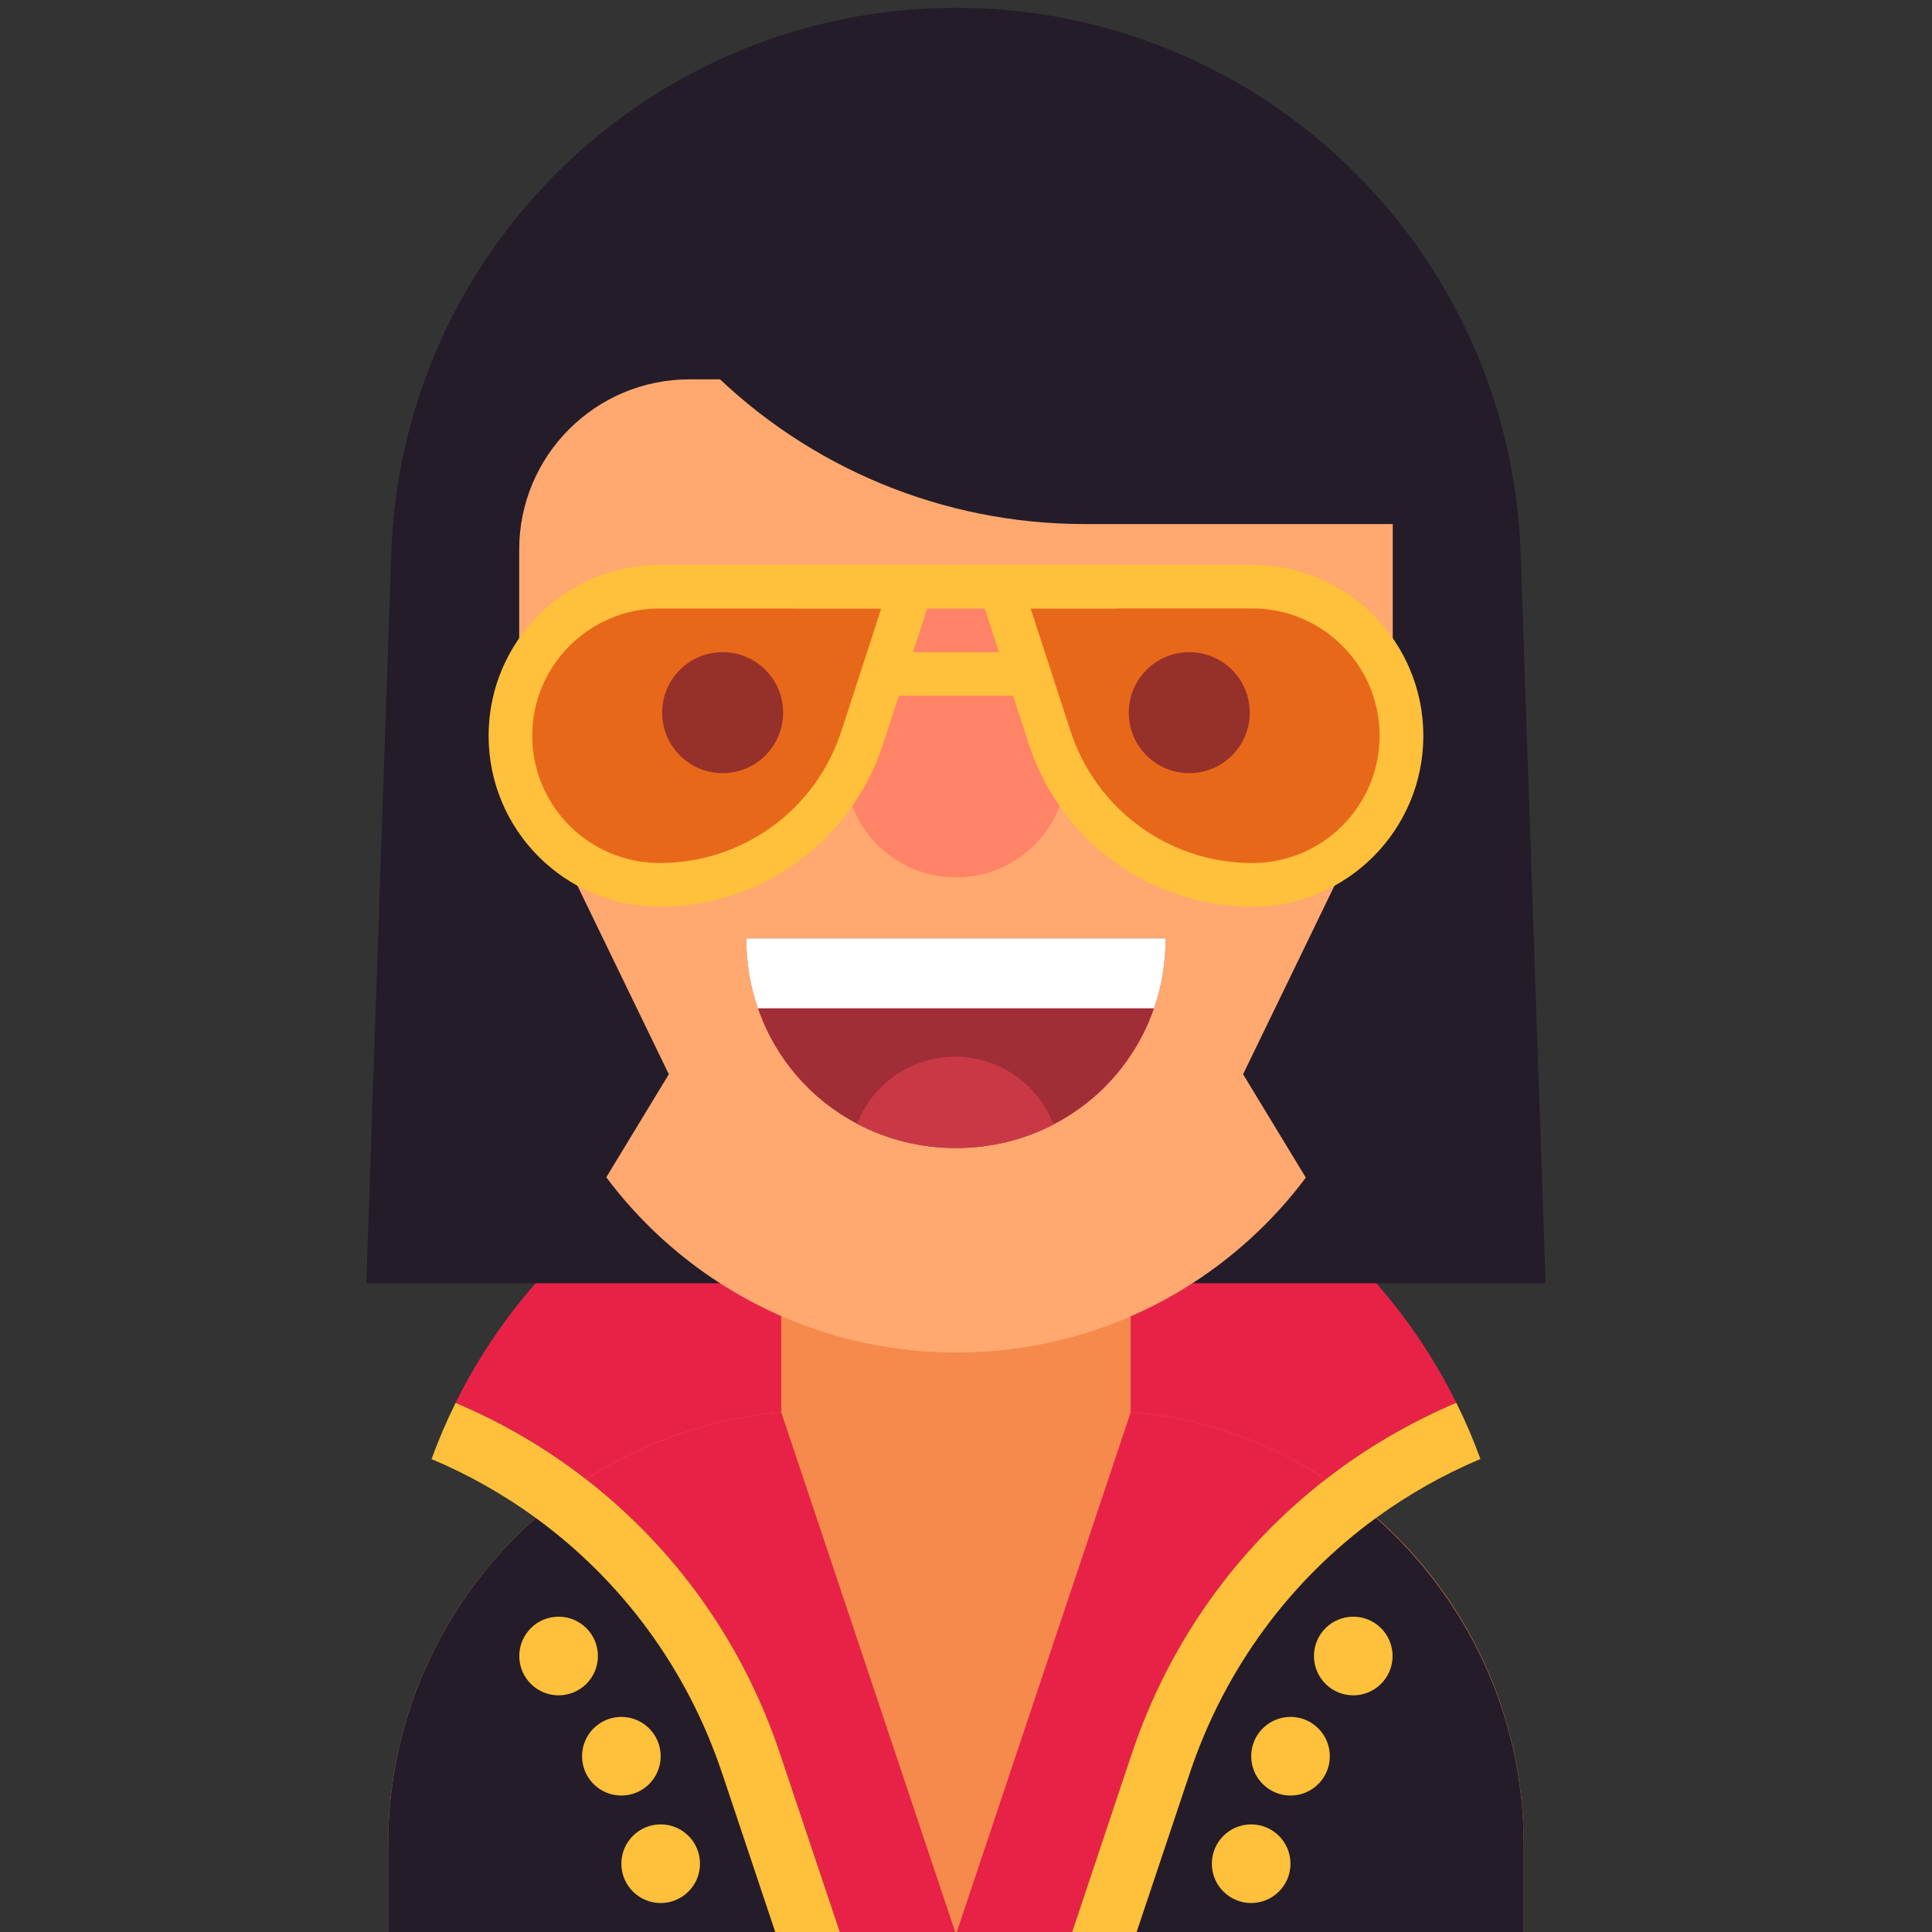 <?xml version="1.0" encoding="utf-8"?>
<!-- Generator: Adobe Illustrator 16.0.0, SVG Export Plug-In . SVG Version: 6.00 Build 0)  -->
<!DOCTYPE svg PUBLIC "-//W3C//DTD SVG 1.1//EN" "http://www.w3.org/Graphics/SVG/1.1/DTD/svg11.dtd">
<svg version="1.1" id="Layer_1" xmlns="http://www.w3.org/2000/svg" xmlns:xlink="http://www.w3.org/1999/xlink" x="0px" y="0px"
	 width="60px" height="60px" viewBox="0 0 60 60" enable-background="new 0 0 60 60" xml:space="preserve">
<rect x="0" y="0" width="60" height="60" fill="#333333" stroke="none"/>
<g>
	<path fill="#E82247" d="M45.227,43.565c-4.772,2.016-8.421,5.943-10.075,10.89l-0.182,0.542H24.402l-0.182-0.542
		c-1.652-4.946-5.301-8.874-10.072-10.887c2.832-5.716,8.727-9.647,15.539-9.647S42.395,37.85,45.227,43.565z"/>
	<path fill="#F58A4C" d="M47.321,57.29v2.78H12.054v-2.78c0-4.04,1.779-7.667,4.585-10.149c0.491-0.437,1.015-0.835,1.565-1.196
		c0.244-0.163,0.496-0.314,0.754-0.461c0.822-0.47,1.706-0.819,2.626-1.106c0.857-0.27,1.753-0.439,2.678-0.521v-5.217h10.852v5.212
		c0.019,0.002,0.035,0.002,0.054,0.005c0.928,0.079,1.823,0.252,2.687,0.521c0.92,0.287,1.779,0.653,2.601,1.123
		c0.244,0.138,0.486,0.284,0.72,0.439c0.554,0.357,1.077,0.757,1.57,1.193C45.555,49.612,47.321,53.239,47.321,57.29z"/>
	<path fill="#E82247" d="M29.688,60.07h-3.586l-1.699-5.073l-0.182-0.542c-1.145-3.427-3.247-6.362-6.017-8.511
		c0.244-0.163,0.496-0.314,0.754-0.461c0.822-0.47,1.706-0.819,2.626-1.106c0.857-0.27,1.753-0.439,2.678-0.521L29.688,60.07z"/>
	<path fill="#241C29" d="M26.102,60.07H12.054v-2.78c0-4.04,1.779-7.667,4.585-10.149c0.491-0.437,1.015-0.835,1.565-1.196
		c2.77,2.148,4.872,5.084,6.017,8.511l0.182,0.542L26.102,60.07z"/>
	<path fill="#E82247" d="M41.174,45.939c-2.772,2.15-4.875,5.089-6.022,8.516l-0.182,0.542l-1.696,5.073H29.69l5.426-16.215h0.051
		c0.928,0.079,1.823,0.252,2.687,0.521c0.92,0.287,1.779,0.653,2.601,1.123C40.698,45.638,40.94,45.784,41.174,45.939z"/>
	<path fill="#FFC03B" d="M26.102,60.07h-2.003l-1.676-5.011c-0.009-0.021-0.014-0.041-0.022-0.062
		c-1.085-3.201-3.104-5.919-5.762-7.856c-0.993-0.724-2.078-1.34-3.236-1.828c0.214-0.597,0.467-1.18,0.746-1.744
		c1.465,0.618,2.826,1.418,4.056,2.376c2.77,2.148,4.872,5.084,6.017,8.511l0.182,0.542L26.102,60.07z"/>
	<circle fill="#FFC03B" cx="20.518" cy="57.879" r="1.221"/>
	<circle fill="#FFC03B" cx="19.297" cy="54.541" r="1.221"/>
	<circle fill="#FFC03B" cx="17.348" cy="51.429" r="1.221"/>
	<path fill="#241C29" d="M33.273,60.07h14.048v-2.78c0-4.04-1.78-7.667-4.585-10.149c-0.491-0.437-1.015-0.835-1.565-1.196
		c-2.77,2.148-4.872,5.084-6.017,8.511l-0.183,0.542L33.273,60.07z"/>
	<circle fill="#FFC03B" cx="38.856" cy="57.879" r="1.221"/>
	<circle fill="#FFC03B" cx="40.078" cy="54.541" r="1.221"/>
	<circle fill="#FFC03B" cx="42.027" cy="51.429" r="1.221"/>
	<path fill="#FFC03B" d="M45.976,45.31c-1.156,0.488-2.238,1.102-3.231,1.823c-2.664,1.937-4.685,4.658-5.771,7.864
		c-0.008,0.021-0.013,0.041-0.021,0.062l-1.677,5.011h-2.002l1.696-5.073l0.182-0.542c1.147-3.427,3.25-6.365,6.022-8.516
		c1.229-0.955,2.588-1.753,4.053-2.374C45.509,44.13,45.759,44.713,45.976,45.31z"/>
	<g>
		<path fill="#241C29" d="M29.688,0.243L29.688,0.243c-9.457,0-17.213,7.494-17.536,16.945l-0.776,22.663H48l-0.776-22.663
			C46.9,7.737,39.145,0.243,29.688,0.243z"/>
		<path fill="#FFA870" d="M29.706,42.004h-0.009c-7.497,0-13.573-6.077-13.573-13.573V17.07c0-2.921,2.368-5.289,5.289-5.289h21.84
			v16.676C43.253,35.938,37.188,42.004,29.706,42.004z"/>
		<g>
			<path fill="#A12D37" d="M36.199,29.143c0,0.766-0.126,1.498-0.36,2.17c-0.545,1.582-1.674,2.863-3.123,3.609
				c-0.905,0.471-1.936,0.731-3.027,0.731c-1.109,0-2.155-0.27-3.071-0.753c-1.431-0.751-2.541-2.021-3.079-3.588
				c-0.234-0.673-0.361-1.404-0.361-2.17H36.199z"/>
			<path fill="#FFFFFF" d="M36.199,29.143c0,0.766-0.126,1.498-0.36,2.17H23.538c-0.234-0.673-0.361-1.404-0.361-2.17H36.199z"/>
			<path fill="#C93945" d="M32.716,34.923c-0.905,0.471-1.936,0.731-3.027,0.731c-1.109,0-2.155-0.27-3.071-0.753
				c0.474-1.22,1.658-2.082,3.045-2.082C31.056,32.819,32.247,33.692,32.716,34.923z"/>
		</g>
		<path fill="#FF8366" d="M29.688,27.247L29.688,27.247c-1.904,0-3.448-1.544-3.448-3.448v-4.903h6.896v4.903
			C33.137,25.703,31.593,27.247,29.688,27.247z"/>
		<path fill="#241C29" d="M20.702,10.132l1.313,1.313c3.092,3.092,7.286,4.83,11.659,4.83h9.637v-6.143H20.702z"/>
		<g>
			<polygon fill="#241C29" points="20.771,33.362 17.595,38.594 14.418,38.594 14.418,20.253 			"/>
			<polygon fill="#241C29" points="38.605,33.362 41.781,38.594 44.958,38.594 44.958,20.253 			"/>
		</g>
		<path fill="#FFC03B" d="M20.484,28.16L20.484,28.16c-2.933,0-5.31-2.377-5.31-5.31l0,0c0-2.932,2.377-5.309,5.31-5.309h8.751
			l-1.814,5.58C26.443,26.125,23.644,28.16,20.484,28.16z"/>
		<path fill="#E8681A" d="M27.367,18.896l-0.273,0.844l-0.963,2.963c-0.798,2.452-3.065,4.099-5.646,4.099
			c-0.144,0-0.288-0.008-0.429-0.024c-1.042-0.111-1.964-0.629-2.604-1.392c-0.575-0.686-0.923-1.573-0.923-2.536
			c0-2.179,1.774-3.953,3.956-3.953H27.367z"/>
		<path fill="#FFC03B" d="M38.893,28.16L38.893,28.16c2.932,0,5.31-2.377,5.31-5.31l0,0c0-2.932-2.378-5.309-5.31-5.309h-8.752
			l1.814,5.58C32.933,26.125,35.732,28.16,38.893,28.16z"/>
		<path fill="#E8681A" d="M42.845,22.849c0,2.181-1.771,3.953-3.953,3.953c-0.496,0-0.981-0.062-1.445-0.176
			c-1.354-0.339-2.539-1.142-3.354-2.263c-0.36-0.494-0.648-1.053-0.847-1.66l-1.239-3.807h6.885c0.209,0,0.415,0.017,0.616,0.049
			c1.427,0.225,2.602,1.212,3.09,2.528C42.758,21.902,42.845,22.366,42.845,22.849z"/>
		<rect x="24.648" y="17.541" fill="#FFC03B" width="10.08" height="1.356"/>
		<rect x="27.367" y="20.253" fill="#FFC03B" width="4.642" height="1.356"/>
		<g>
			<circle fill="#96302B" cx="22.442" cy="22.132" r="1.879"/>
			<circle fill="#96302B" cx="36.934" cy="22.132" r="1.879"/>
		</g>
	</g>
</g>
</svg>
